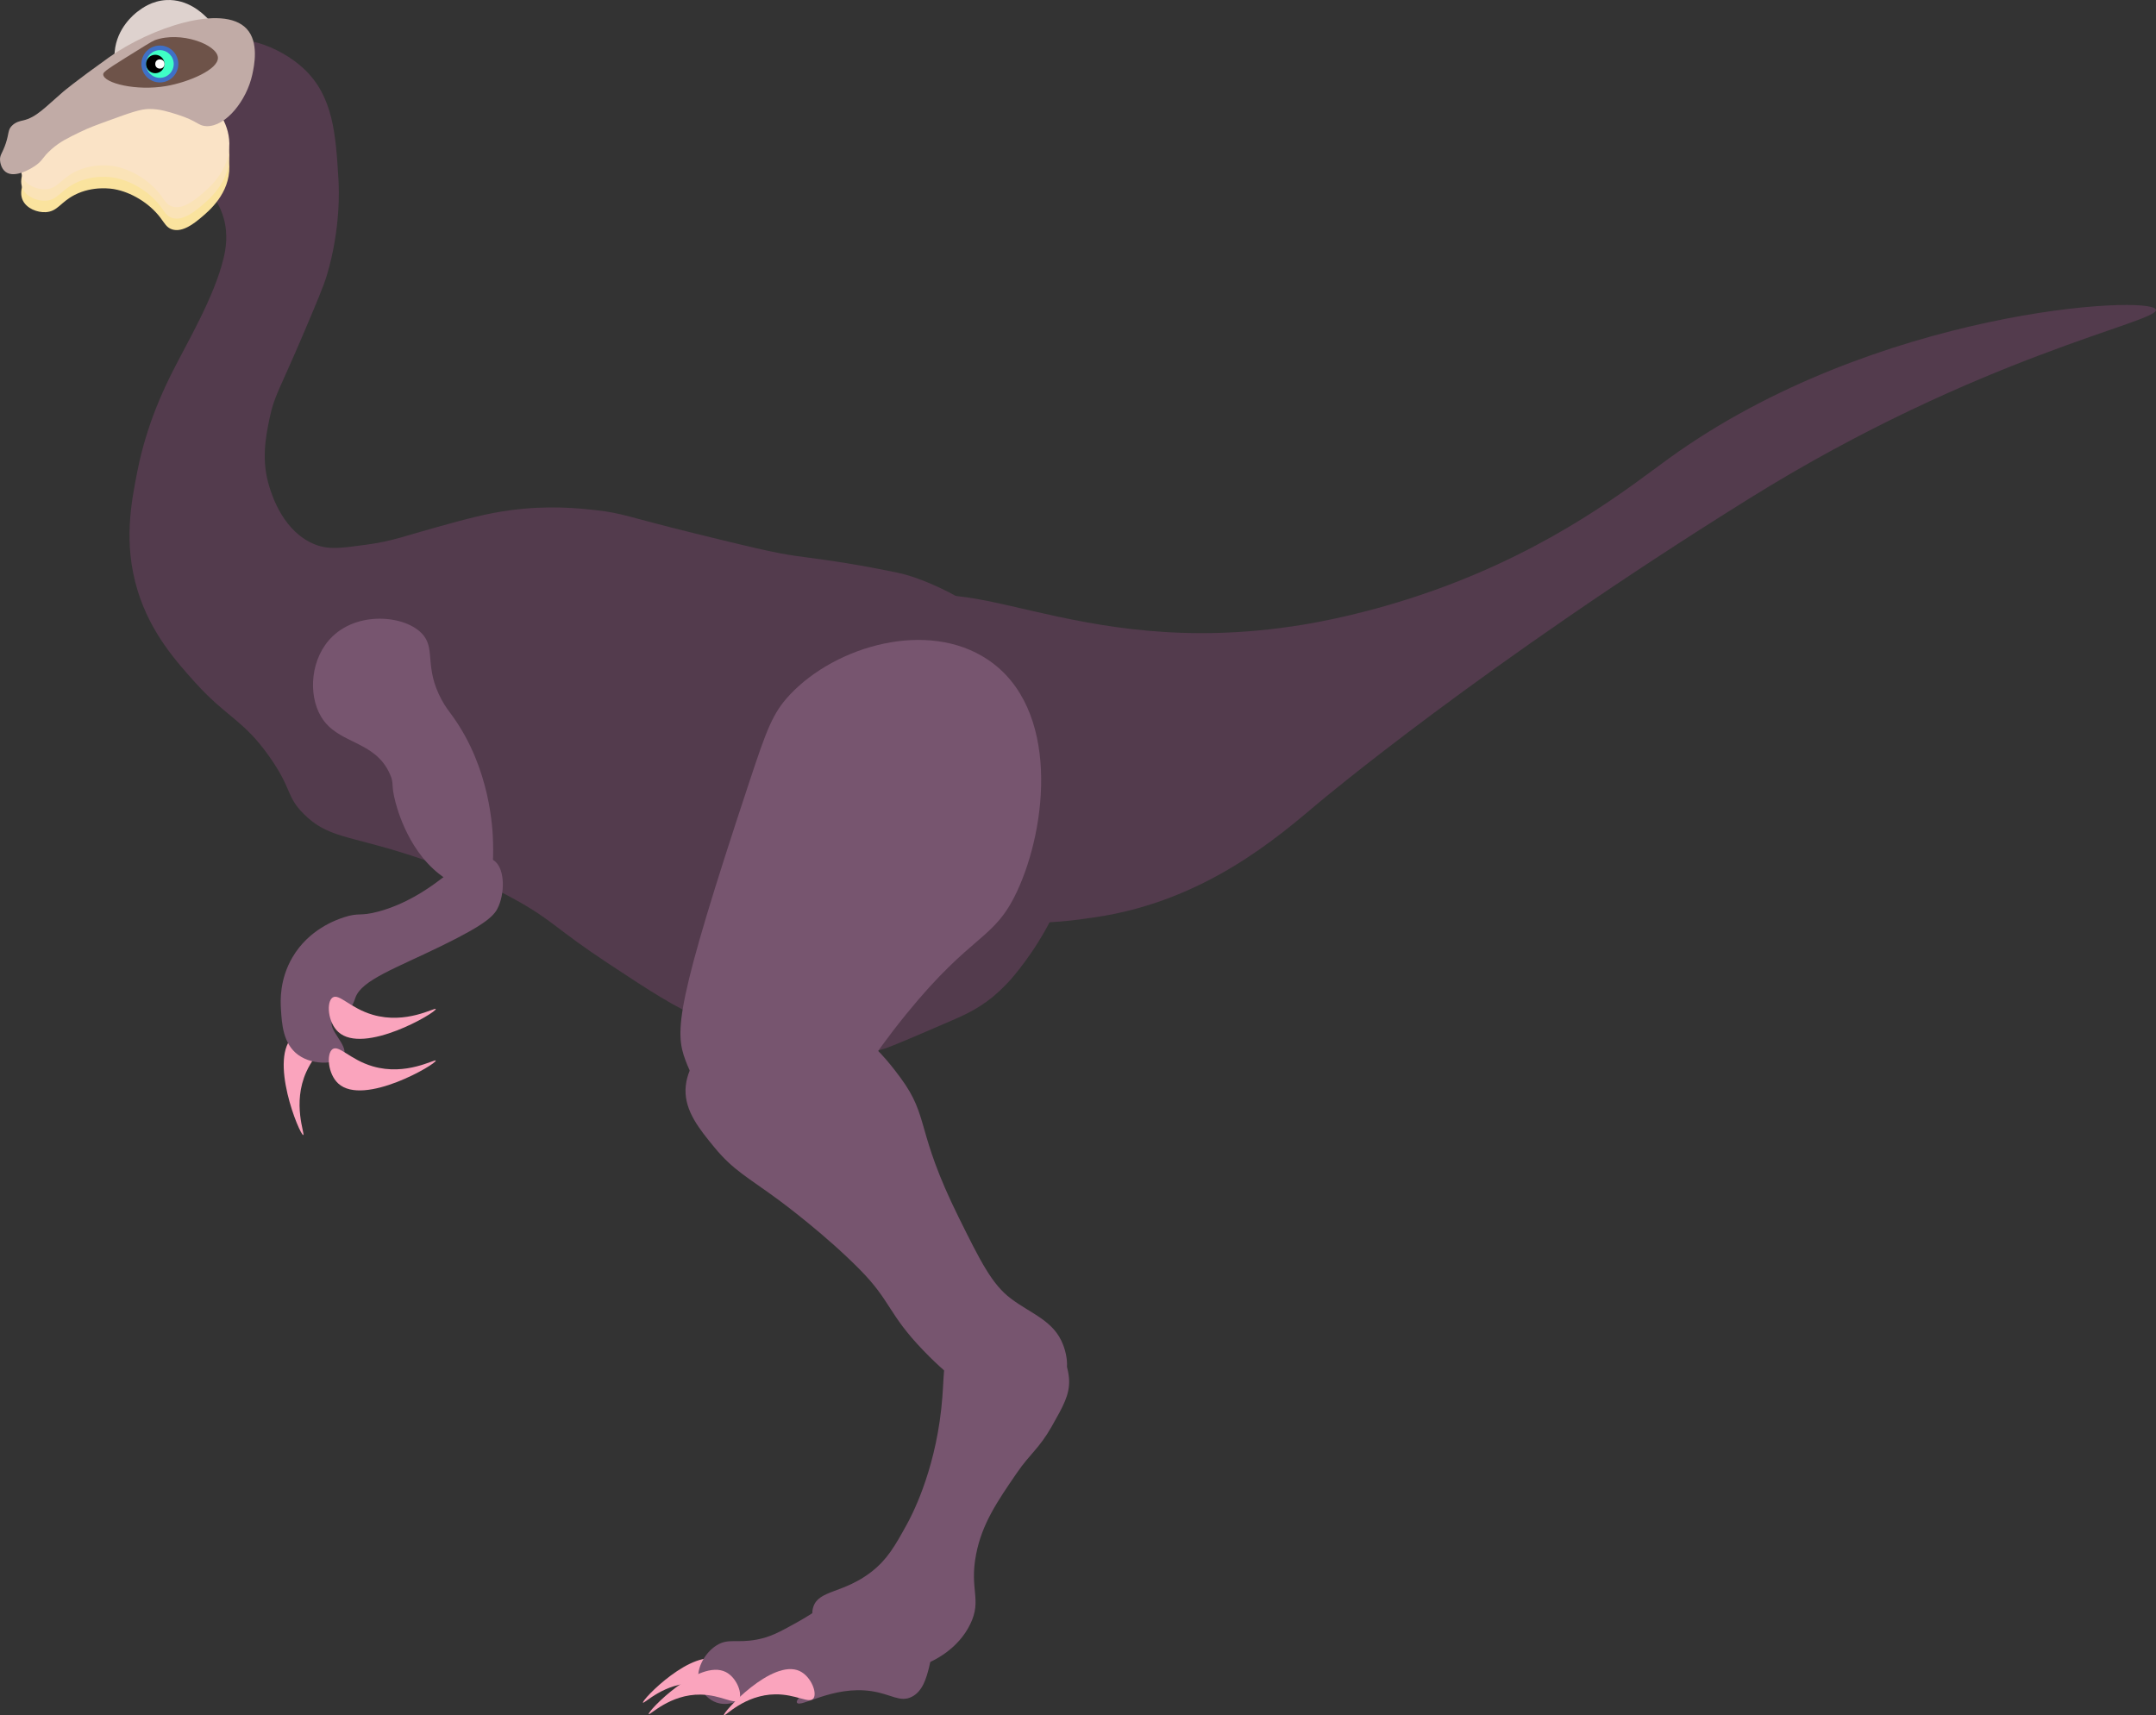 <?xml version="1.0" encoding="UTF-8"?>
<svg id="Calque_2" data-name="Calque 2" xmlns="http://www.w3.org/2000/svg" viewBox="0 0 700.99 557.83">
  <rect x="0" y="0" width="700.99" height="557.83" fill="#333333" stroke="none"/>
  <defs>
    <style>
      .cls-1 {
        fill: #fff;
      }

      .cls-2 {
        fill: #6e5349;
      }

      .cls-3 {
        fill: #533b4d;
      }

      .cls-4 {
        fill: #ded2ce;
      }

      .cls-5 {
        fill: #77556f;
      }

      .cls-6 {
        fill: #faa4bd;
      }

      .cls-7 {
        fill: #fae39e;
      }

      .cls-8 {
        fill: #3f70c6;
      }

      .cls-9 {
        fill: #fae3b7;
      }

      .cls-10 {
        fill: #fae3c6;
      }

      .cls-11 {
        fill: #c1aba6;
      }

      .cls-12 {
        fill: #3fffc6;
      }
    </style>
  </defs>
  <g id="Calque_1-2" data-name="Calque 1">
    <path id="corps" class="cls-3" d="m68.98,14.93c-12.07,7.99-6.69,38.91,0,48.47.7,1,2.61,3.54,3.73,7.46,1.58,5.53.63,10.43,0,13.05-3.08,12.82-11.92,27.57-16.78,37.28-2.41,4.81-8.15,16.48-11.19,31.69-2.03,10.18-4.73,23.7,0,39.15,4.23,13.81,12.53,23.03,18.64,29.83,10.46,11.62,15.64,12.05,24.24,24.24,7.49,10.63,5.3,12.78,11.19,18.64,7.7,7.67,14.39,6.91,33.56,13.05,6.33,2.03,20.59,6.67,35.42,14.91,12.01,6.68,12.79,9.26,29.83,20.51,13.97,9.22,21.29,14.05,31.69,18.64,12.35,5.45,35.76,15.79,57.79,9.32,2.55-.75,9.16-3.61,22.37-9.32,3.85-1.67,8.21-3.59,13.05-7.46,0,0,3.97-3.17,7.46-7.46,30.25-37.14,20.51-74.57,20.51-74.57-10.16-39.01-48.32-53.84-57.79-55.93-.57-.13-4.37-.94-9.32-1.86-11.6-2.17-19.35-3.05-24.24-3.73-7.46-1.04-16.16-3.18-33.56-7.46-21.95-5.4-22.88-6.45-31.69-7.46-5.46-.62-15.39-1.69-27.96,0-7.81,1.05-14.29,2.84-24.24,5.59-10.05,2.78-14.02,4.44-22.37,5.59-8.24,1.14-12.35,1.71-16.78,0-10.29-3.99-14.01-15.78-14.91-18.64-2.72-8.63-1.31-15.97,0-22.37,1.52-7.44,3.25-9.24,11.19-27.96,4.27-10.08,6.41-15.12,7.46-18.64,4.5-15.17,3.97-27.88,3.73-31.69-.87-14.03-1.65-26.46-11.19-35.42-7.91-7.41-22-12.64-29.84-7.45Z"/>
    <path id="corps-2" data-name="corps" class="cls-3" d="m288.96,199.49c-19.74,17.38-15.65,68.34,11.19,89.48,18.78,14.8,43.78,11.11,55.93,9.32,35.47-5.23,59.16-25.86,72.71-37.28,0,0,53.31-44.93,139.82-98.81,75.32-46.91,133.69-57.5,132.36-61.52-1.61-4.88-91.25-.18-158.46,48.47-12.47,9.03-36.93,28.8-76.43,42.88-20.64,7.35-37.36,10.29-42.88,11.19-75.84,12.32-112.29-23.05-134.24-3.73Z"/>
    <g id="tete">
      <path class="cls-7" d="m9.32,55.94c-1.24,2.16-3.47,6.13-1.86,9.32,1.28,2.53,4.63,3.9,7.46,3.73,3.84-.24,4.71-3.21,9.32-5.59,5.97-3.08,12.15-2.03,13.05-1.86,5.07.93,11.11,4.27,14.91,9.32,1.3,1.73,1.95,3.14,3.73,3.73,3.47,1.14,7.41-2.14,9.32-3.73,2.67-2.22,9.49-7.9,9.32-16.78-.14-7.29-4.9-12.25-7.46-14.91-2.84-2.95-5.79-4.76-7.46-5.59-16.22-8.16-42.46,8.73-50.33,22.36Z"/>
      <path class="cls-9" d="m9.32,52.21c-1.24,2.16-3.47,6.13-1.86,9.32,1.28,2.53,4.63,3.9,7.46,3.73,3.84-.24,4.71-3.21,9.32-5.59,5.97-3.08,12.15-2.03,13.05-1.86,5.07.93,11.11,4.27,14.91,9.32,1.3,1.73,1.95,3.14,3.73,3.73,3.47,1.14,7.41-2.14,9.32-3.73,2.67-2.22,9.49-7.9,9.32-16.78-.14-7.29-4.9-12.25-7.46-14.91-2.84-2.95-5.79-4.76-7.46-5.59-16.22-8.16-42.46,8.73-50.33,22.36Z"/>
      <path class="cls-10" d="m9.32,48.49c-1.24,2.16-3.47,6.13-1.86,9.32,1.28,2.53,4.63,3.9,7.46,3.73,3.84-.24,4.71-3.21,9.32-5.59,5.97-3.08,12.15-2.03,13.05-1.86,5.07.93,11.11,4.27,14.91,9.32,1.3,1.73,1.95,3.14,3.73,3.73,3.47,1.14,7.41-2.14,9.32-3.73,2.67-2.22,9.49-7.9,9.32-16.78-.14-7.29-4.9-12.25-7.46-14.91-2.84-2.95-5.79-4.76-7.46-5.59-16.22-8.17-42.46,8.72-50.33,22.36Z"/>
      <path class="cls-4" d="m39.15,26.12c-2.4-3.3-2.04-7.28-1.86-9.32.68-7.7,6.34-12.2,7.46-13.05,1.47-1.12,4.66-3.48,9.32-3.73,6.99-.37,11.76,4.32,13.05,5.59,1.79,1.76,5.99,5.89,5.59,11.19-.56,7.48-9.89,11.74-14.91,13.05-.81.2-13.51,3.34-18.65-3.73Z"/>
      <path class="cls-11" d="m82.03,24.25c.61-2.83,2.27-10.51-1.86-14.91-7.74-8.25-31.35-.24-44.74,9.32-11.23,8.02-14.91,11.19-14.91,11.19-5.77,4.96-8.67,8.34-13.05,9.32-.76.17-2.47.47-3.73,1.86-1.21,1.33-.77,2.3-1.86,5.59-1.1,3.31-2.02,3.75-1.86,5.59.03.37.26,2.58,1.86,3.73,3.08,2.21,8.61-1.4,9.32-1.86,2.8-1.83,2.4-2.79,5.59-5.59,2.77-2.43,5.27-3.63,9.32-5.59,2.76-1.33,4.98-2.15,9.32-3.73,6.8-2.48,10.26-3.72,13.05-3.73,3.42-.02,6.1.84,9.32,1.86,6.43,2.05,6.62,3.64,9.32,3.73,6.37.21,13.11-8.45,14.91-16.78Z"/>
      <path class="cls-2" d="m33.56,24.25c-.06-.68.51-1.26,7.46-5.59,5.66-3.53,8.49-5.29,9.32-5.59,8.41-3.06,20.2,1.43,20.51,5.59.29,3.91-9.5,8.06-16.78,9.32-9.81,1.7-20.28-.95-20.51-3.73Z"/>
    </g>
    <path id="bras" class="cls-5" d="m137.95,206.95c-4.77-6.59-20.8-8.68-29.83,0-7.22,6.94-8.03,18.9-3.73,26.1,5.48,9.16,17.38,7.48,22.37,18.64,1.53,3.42.19,3.08,1.86,9.32,1.09,4.05,5.7,19.33,18.64,26.1,2.72,1.42,6.43,3.36,9.32,1.86,3.9-2.03,3.84-9.05,3.73-14.91-.09-4.51-.93-24.06-13.05-41.01-1.39-1.94-2.4-3.11-3.73-5.59-5.38-10.06-2.18-15.82-5.58-20.51Z"/>
    <g id="avant-bras">
      <path class="cls-6" d="m106.97,336.39c-1.11-2.22-7.73-2.7-11.34.29-8.66,7.16,1.89,32.63,2.97,32.42.68-.13-3.7-10.18,1.01-20.57,3.17-6.99,8.5-9.85,7.36-12.14Z"/>
      <path class="cls-5" d="m154.73,279.65c-5.79,1.46-8.82,4.41-13.05,7.46-2.79,2.01-9.7,6.92-18.64,9.32-6.16,1.66-6.19.22-11.19,1.86-2.52.83-11.44,3.91-16.78,13.05-4.2,7.2-3.89,14.13-3.73,16.78.29,4.83.67,11.32,5.59,14.91,5.24,3.83,13.62,2.92,14.91,0,1.4-3.15-5.54-8.47-3.73-11.19.68-1.02,1.84-.57,3.73-1.86,2.6-1.78,3.4-4.69,3.73-5.59,2.04-5.67,12.96-9.46,27.96-16.78,15.14-7.39,17.41-10.06,18.64-13.05,2.14-5.19,1.79-12.83-1.86-14.91-.7-.41-2.04-.89-5.58,0Z"/>
      <path class="cls-6" d="m108.13,341.17c-2.04,1.41-1.59,8.03,1.86,11.19,8.3,7.58,32.05-6.42,31.69-7.46-.23-.65-9.56,5.08-20.51,1.86-7.35-2.16-10.94-7.04-13.04-5.59Z"/>
      <path class="cls-6" d="m108.13,324.4c-2.04,1.41-1.59,8.03,1.86,11.19,8.3,7.58,32.05-6.42,31.69-7.46-.23-.65-9.56,5.08-20.51,1.86-7.35-2.16-10.94-7.05-13.04-5.59Z"/>
    </g>
    <path id="cuisse" class="cls-5" d="m321.14,214.49c-19.56-13.08-49.32-4.47-64.24,11.34-5.69,6.02-7.6,11.38-13.23,28.34-24.16,72.9-24.32,81.26-20.78,90.69,5.79,15.41,20.64,31.48,34.01,30.23,12.46-1.16,14.32-16.51,37.79-45.35,21.66-26.62,28.37-23.73,35.9-39.68,9.92-21.02,14.18-59.77-9.45-75.57Z"/>
    <path id="mollet" class="cls-5" d="m256.9,327.85c-16.31.18-33.65,13.24-34.01,26.45-.19,7.05,4.46,12.84,9.45,18.89,6.08,7.39,10.76,9.62,20.78,17,1.17.86,15.13,11.21,26.45,22.67,10.21,10.34,9.13,14.39,20.78,26.45,10.13,10.49,15.22,12.56,17,13.23,9.62,3.58,24.09,3.73,28.34-3.78,2.54-4.5.47-10.07,0-11.34-2.95-7.92-10.31-10.08-17-15.12-6.12-4.6-9.83-11.95-17-26.45-14.1-28.5-9.36-32.42-18.89-45.35-4.08-5.5-16.88-22.86-35.9-22.65Z"/>
    <path id="tibia" class="cls-5" d="m326.81,427.99c-10.22-.09-16.51,8.75-17,9.45-3.82,5.46-2.51,9.34-3.78,20.78-2.35,21.24-9.86,35.12-11.34,37.79-3.71,6.69-6.14,11.05-11.34,15.12-9.05,7.07-17.04,5.85-18.89,11.34-1.86,5.49,4.25,12.3,7.56,15.12,8.06,6.85,19.7,7.13,28.34,3.78,3.18-1.23,11.11-4.96,15.11-13.23,3.87-7.99-.35-11.09,1.89-22.67,1.93-9.98,6.92-17.25,13.23-26.45,4.41-6.43,7.27-7.94,11.34-15.11,3.78-6.67,5.85-10.31,5.67-15.12-.37-9.48-9.34-20.71-20.79-20.8Z"/>
    <g id="pied">
      <path class="cls-6" d="m238.3,549.03c1.4-1.67-.52-7.16-4.18-9.02-8.78-4.48-25.61,12.89-25.06,13.68.34.5,6.9-6.52,16.91-6.35,6.73.11,10.89,3.41,12.33,1.69Z"/>
      <path class="cls-5" d="m294.55,512.68c-3.75-1.75-7.49-.87-11.19,0-9.47,2.23-10.63,7.38-24.24,14.91-5.72,3.17-8.58,4.75-13.05,5.59-6.65,1.25-9.22-.52-13.05,1.86-4.04,2.51-7.24,8.25-5.59,13.05.86,2.5,3.03,4.72,5.59,5.59,2.4.82,4.57.26,5.59,0,10.27-2.61,21.44-5.44,22.37-3.73.51.94-2.36,2.75-1.86,3.73.97,1.92,11.65-5.63,24.24-3.73,6.38.96,9.25,3.75,13.05,1.86,3.57-1.77,4.75-6.08,5.59-9.32,2.55-9.77,1.64-25.57-7.45-29.81Z"/>
      <path class="cls-6" d="m240.17,552.76c1.4-1.67-.52-7.16-4.18-9.02-8.78-4.48-25.61,12.89-25.06,13.68.34.5,6.9-6.52,16.91-6.35,6.72.11,10.89,3.41,12.33,1.69Z"/>
      <path class="cls-6" d="m264.45,552.33c1.35-1.71-.72-7.14-4.43-8.9-8.9-4.23-25.24,13.6-24.67,14.38.36.49,6.72-6.71,16.72-6.82,6.73-.08,10.98,3.1,12.38,1.34Z"/>
    </g>
    <g>
      <circle class="cls-8" cx="51.98" cy="20.81" r="6"/>
      <circle class="cls-12" cx="51.98" cy="20.81" r="4.5"/>
      <circle cx="50.48" cy="20.81" r="3"/>
      <circle class="cls-1" cx="51.98" cy="20.81" r="1.5"/>
    </g>
  </g>
</svg>
